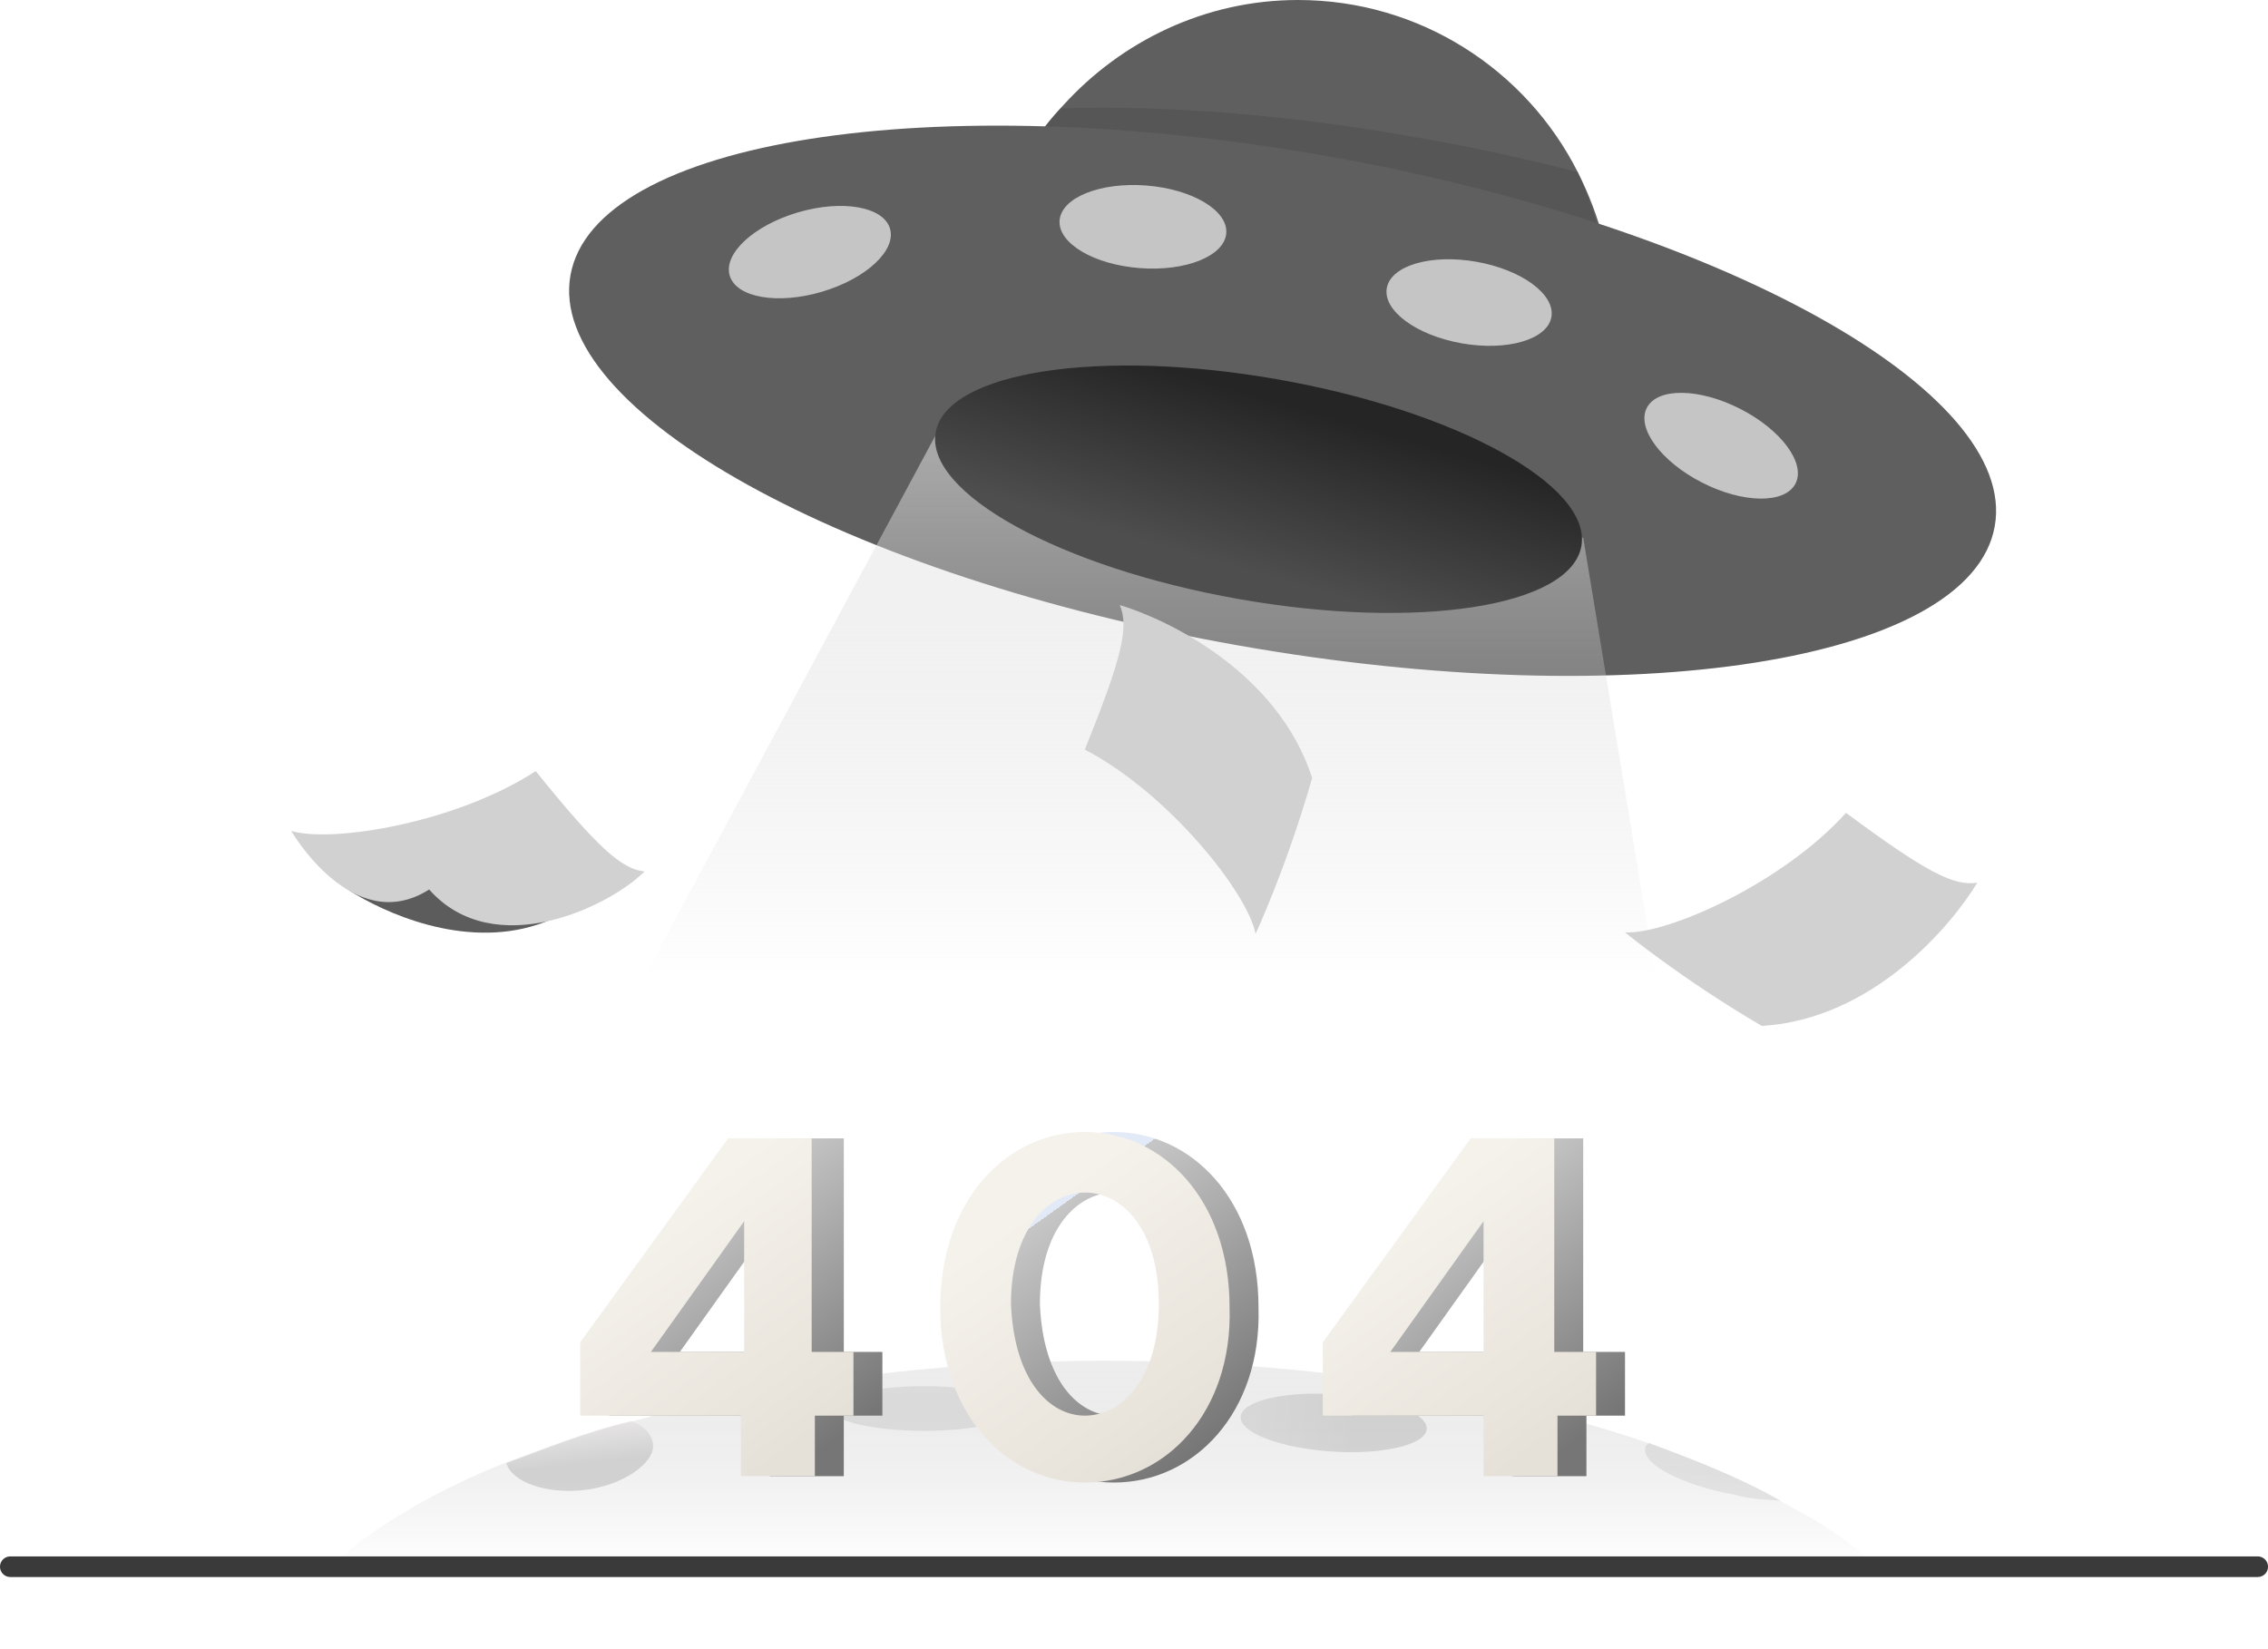 <svg xmlns="http://www.w3.org/2000/svg" width="220" height="160" fill="none" viewBox="0 0 220 160">
  <path fill="#605F5F" d="M156.473 30.608c0 16.077-12.786 29.372-28.69 30.3h-1.871c-5.301 0-10.602-1.547-14.968-4.02-9.356-5.256-15.592-15.15-15.592-26.589 0-7.73 2.806-14.84 7.796-20.096C108.761 4.019 116.869 0 125.912 0c11.85 0 22.141 6.802 27.131 16.695 2.182 4.329 3.43 8.966 3.43 13.913Z"/>
  <path fill="#000" d="M156.203 30.608c0 16.077-12.785 29.372-28.689 30.3-5.925-.928-11.538-2.474-16.84-3.71-9.355-5.257-15.592-15.15-15.592-26.59 0-7.73 2.807-14.84 7.796-20.096 10.291-.31 22.141.618 34.303 2.782 5.613.928 10.914 2.165 15.904 3.401 1.871 4.329 3.118 8.966 3.118 13.913Z" opacity=".1"/>
  <path fill="#605F5F" d="M193.492 51.07c2.353-13.112-26.665-29.198-64.816-35.93-38.15-6.73-70.985-1.557-73.338 11.555-2.354 13.112 26.665 29.198 64.815 35.93 38.151 6.73 70.985 1.557 73.339-11.555Z"/>
  <path fill="#C5C5C5" d="M118.95 22.628c.174-2.214-3.305-4.287-7.769-4.63-4.465-.345-8.224 1.17-8.398 3.383-.174 2.213 3.305 4.286 7.769 4.63 4.465.345 8.225-1.17 8.398-3.383Zm-39.24 5.683c4.293-1.263 7.256-4.012 6.62-6.14-.638-2.128-4.634-2.829-8.927-1.565-4.292 1.263-7.256 4.012-6.618 6.14.637 2.128 4.633 2.829 8.926 1.566Zm70.777 2.451c.392-2.186-2.863-4.588-7.272-5.366-4.408-.777-8.3.364-8.692 2.55-.393 2.184 2.863 4.587 7.272 5.364 4.408.778 8.3-.363 8.692-2.548Zm23.674 16.166c1.026-1.973-1.368-5.222-5.348-7.256-3.98-2.035-8.038-2.085-9.064-.112-1.027 1.973 1.368 5.222 5.348 7.256 3.98 2.035 8.038 2.085 9.064.112Z"/>
  <path fill="url(#a)" d="m120.526 41.68-29.313-.309-41.746 77.648 117.171 12.322-13.057-79.149-33.055-10.511Z"/>
  <path fill="url(#b)" d="M181.953 152H31.957c4.054-3.633 9.979-7.267 16.84-9.992 3.742-1.362 8.108-3.179 12.473-4.087 13.098-3.633 29.002-5.904 45.841-5.904 20.27 0 38.981 3.179 53.325 8.175 4.99 1.816 9.356 3.633 13.098 5.904 3.43 1.816 6.237 3.633 8.419 5.904Z" opacity=".5"/>
  <path fill="url(#c)" d="M63.346 140.118c.197 1.845-3.018 4.053-6.739 4.449-3.72.397-6.985-.81-7.492-2.622 3.623-1.319 7.833-3.011 12.109-4.088 1.306.483 2.024 1.339 2.122 2.261Z" opacity=".3"/>
  <path fill="url(#d)" d="M89.647 138.819c4.994 0 9.043-.969 9.043-2.164 0-1.196-4.049-2.165-9.043-2.165-4.995 0-9.044.969-9.044 2.165 0 1.195 4.05 2.164 9.044 2.164Z" opacity=".3"/>
  <path fill="url(#e)" d="M138.395 138.641c.102-1.533-3.855-3.042-8.838-3.369-4.984-.328-9.107.65-9.209 2.183-.103 1.534 3.854 3.042 8.838 3.37 4.983.327 9.106-.65 9.209-2.184Z" opacity=".3"/>
  <path fill="url(#f)" d="M172.726 145.608c-1.239-.143-2.727-.095-4.55-.616-4.921-.879-8.772-2.879-8.594-4.415.035-.307.035-.307.38-.579 4.815 1.801 9.192 3.542 12.764 5.61Z" opacity=".3"/>
  <path fill="url(#g)" d="M153.394 52.991c1.056-5.884-12.108-13.127-29.403-16.178-17.295-3.052-32.171-.756-33.227 5.128-1.056 5.884 12.108 13.127 29.403 16.178 17.294 3.052 32.171.756 33.227-5.128Z"/>
  <path fill="#5C5C5C" d="M41.413 81.485s-10.772 2.735-7.508 4.923c3.264 2.079 10.99 5.689 18.28 3.282 7.29-2.407 0-5.798.109-5.798.108 0-10.881-2.407-10.881-2.407Z"/>
  <path fill="#D1D1D1" d="M28.246 80.61c3.917 1.203 15.995-.766 23.72-5.799 6.093 7.55 8.378 9.518 10.555 9.737-3.373 3.391-14.58 8.861-20.892 1.75-7.398 4.705-13.383-5.688-13.383-5.688Zm129.383 9.847c4.135.22 15.342-4.813 21.435-11.596 7.834 5.798 10.446 7.111 12.731 6.783-2.503 4.157-10.12 13.237-20.892 13.893-7.834-4.594-13.274-9.08-13.274-9.08Zm-35.834.136c-.818-4.06-8.483-13.66-16.57-17.871 3.664-9.032 4.285-11.888 3.398-14.02 4.649 1.389 15.341 6.504 18.659 16.773-2.498 8.731-5.487 15.118-5.487 15.118Z"/>
  <path stroke="#3A3A3A" stroke-linecap="round" stroke-linejoin="round" stroke-miterlimit="10" stroke-width="2" d="M219.001 152H1"/>
  <g filter="url(#h)">
    <path fill="url(#i)" d="M85.593 127.159v6.184H81.85v5.874h-7.172v-5.874H59.086v-7.111l14.345-19.788h8.42v20.715h3.742ZM74.99 114.483l-9.043 12.676h9.043v-12.676Z"/>
  </g>
  <g filter="url(#j)">
    <path fill="url(#k)" d="M108.045 139.835c-7.485 0-14.033-6.493-14.033-17.004 0-10.512 6.548-17.005 14.033-17.005 7.484 0 14.033 6.493 14.033 17.005.311 10.202-6.237 17.004-14.033 17.004Zm0-6.492c3.43 0 7.172-3.401 7.172-10.822 0-7.111-3.43-10.821-7.172-10.821-3.431 0-7.173 3.401-7.173 10.821.312 7.421 3.742 10.822 7.173 10.822Z"/>
  </g>
  <g filter="url(#l)">
    <path fill="url(#m)" d="M157.628 127.159v6.184h-3.742v5.874h-7.173v-5.874h-15.592v-7.111l14.345-19.788h8.108v20.715h4.054Zm-10.915-12.676-9.043 12.676h9.043v-12.676Z"/>
  </g>
  <g filter="url(#n)">
    <path fill="url(#o)" d="M82.786 127.159v6.184h-3.742v5.874H71.87v-5.874H56.28v-7.111l14.345-19.787h8.108v20.714h4.054Zm-10.603-12.676-9.043 12.676h9.043v-12.676Z"/>
  </g>
  <g filter="url(#p)">
    <path fill="url(#q)" d="M105.238 139.835c-7.484 0-14.033-6.492-14.033-17.004s6.549-17.005 14.033-17.005c7.484 0 14.033 6.493 14.033 17.005.312 10.202-6.237 17.004-14.033 17.004Zm0-6.492c3.43 0 7.172-3.401 7.172-10.821 0-7.111-3.43-10.822-7.172-10.822-3.43 0-7.172 3.401-7.172 10.822.311 7.42 3.742 10.821 7.172 10.821Z"/>
  </g>
  <g filter="url(#r)">
    <path fill="url(#s)" d="M154.821 127.159v6.184h-3.742v5.874h-7.172v-5.874h-15.593v-7.111l14.345-19.787h8.108v20.714h4.054Zm-10.914-12.676-9.044 12.676h9.044v-12.676Z"/>
  </g>
  <defs>
    <linearGradient id="a" x1="108.06" x2="108.06" y1="44.497" y2="94.996" gradientUnits="userSpaceOnUse">
      <stop stop-color="#E7E7E7" stop-opacity=".53"/>
      <stop offset="1" stop-color="#BABABA" stop-opacity="0"/>
    </linearGradient>
    <linearGradient id="b" x1="106.955" x2="106.955" y1="132.017" y2="152" gradientUnits="userSpaceOnUse">
      <stop stop-color="#DBDBDB"/>
      <stop offset="1" stop-color="#ABABAB" stop-opacity="0"/>
    </linearGradient>
    <linearGradient id="c" x1="55.976" x2="56.344" y1="138.632" y2="142.083" gradientUnits="userSpaceOnUse">
      <stop stop-color="#D5CFCF"/>
      <stop offset="1" stop-color="#878787"/>
    </linearGradient>
    <linearGradient id="d" x1="89.648" x2="89.648" y1="134.641" y2="137.07" gradientUnits="userSpaceOnUse">
      <stop stop-color="#B3B3B3"/>
      <stop offset="1" stop-color="#B0B0B0"/>
    </linearGradient>
    <linearGradient id="e" x1="120.975" x2="131.104" y1="137.496" y2="138.173" gradientUnits="userSpaceOnUse">
      <stop stop-color="#A8A8A8"/>
      <stop offset="1" stop-color="#909090"/>
    </linearGradient>
    <linearGradient id="f" x1="166.452" x2="166.185" y1="140.892" y2="143.21" gradientUnits="userSpaceOnUse">
      <stop stop-color="#B7B7B7"/>
      <stop offset="1" stop-color="#B9B9B9"/>
    </linearGradient>
    <linearGradient id="g" x1="122.079" x2="126.694" y1="55.688" y2="39.757" gradientUnits="userSpaceOnUse">
      <stop stop-color="#4E4E4E"/>
      <stop offset="1" stop-color="#252525"/>
    </linearGradient>
    <linearGradient id="i" x1="65.166" x2="80.501" y1="115.047" y2="136.045" gradientUnits="userSpaceOnUse">
      <stop stop-color="#E3EAF7"/>
      <stop offset="0" stop-color="#C6C6C6"/>
      <stop offset="1" stop-color="#767676"/>
    </linearGradient>
    <linearGradient id="k" x1="100.452" x2="116.263" y1="114.753" y2="136.852" gradientUnits="userSpaceOnUse">
      <stop stop-color="#E3EAF7"/>
      <stop offset="0" stop-color="#C6C6C6"/>
      <stop offset="1" stop-color="#767676"/>
    </linearGradient>
    <linearGradient id="m" x1="137.201" x2="152.536" y1="115.047" y2="136.045" gradientUnits="userSpaceOnUse">
      <stop stop-color="#E3EAF7"/>
      <stop offset="0" stop-color="#C6C6C6"/>
      <stop offset="1" stop-color="#767676"/>
    </linearGradient>
    <linearGradient id="o" x1="62.359" x2="77.694" y1="115.047" y2="136.045" gradientUnits="userSpaceOnUse">
      <stop stop-color="#F5F2EC"/>
      <stop offset="1" stop-color="#E6E1D8"/>
    </linearGradient>
    <linearGradient id="q" x1="97.645" x2="113.457" y1="114.754" y2="136.852" gradientUnits="userSpaceOnUse">
      <stop stop-color="#F5F2EC"/>
      <stop offset="1" stop-color="#E6E1D8"/>
    </linearGradient>
    <linearGradient id="s" x1="134.395" x2="149.729" y1="115.047" y2="136.045" gradientUnits="userSpaceOnUse">
      <stop stop-color="#F5F2EC"/>
      <stop offset="1" stop-color="#E6E1D8"/>
    </linearGradient>
    <filter id="h" width="34.506" height="40.772" x="55.086" y="106.444" color-interpolation-filters="sRGB" filterUnits="userSpaceOnUse">
      <feFlood flood-opacity="0" result="BackgroundImageFix"/>
      <feColorMatrix in="SourceAlpha" result="hardAlpha" values="0 0 0 0 0 0 0 0 0 0 0 0 0 0 0 0 0 0 127 0"/>
      <feOffset dy="4"/>
      <feGaussianBlur stdDeviation="2"/>
      <feComposite in2="hardAlpha" operator="out"/>
      <feColorMatrix values="0 0 0 0 0 0 0 0 0 0 0 0 0 0 0 0 0 0 0.25 0"/>
      <feBlend in2="BackgroundImageFix" result="effect1_dropShadow_1048_86288"/>
      <feBlend in="SourceGraphic" in2="effect1_dropShadow_1048_86288" result="shape"/>
    </filter>
    <filter id="j" width="36.076" height="42.009" x="90.012" y="105.826" color-interpolation-filters="sRGB" filterUnits="userSpaceOnUse">
      <feFlood flood-opacity="0" result="BackgroundImageFix"/>
      <feColorMatrix in="SourceAlpha" result="hardAlpha" values="0 0 0 0 0 0 0 0 0 0 0 0 0 0 0 0 0 0 127 0"/>
      <feOffset dy="4"/>
      <feGaussianBlur stdDeviation="2"/>
      <feComposite in2="hardAlpha" operator="out"/>
      <feColorMatrix values="0 0 0 0 0 0 0 0 0 0 0 0 0 0 0 0 0 0 0.25 0"/>
      <feBlend in2="BackgroundImageFix" result="effect1_dropShadow_1048_86288"/>
      <feBlend in="SourceGraphic" in2="effect1_dropShadow_1048_86288" result="shape"/>
    </filter>
    <filter id="l" width="34.506" height="40.772" x="127.121" y="106.444" color-interpolation-filters="sRGB" filterUnits="userSpaceOnUse">
      <feFlood flood-opacity="0" result="BackgroundImageFix"/>
      <feColorMatrix in="SourceAlpha" result="hardAlpha" values="0 0 0 0 0 0 0 0 0 0 0 0 0 0 0 0 0 0 127 0"/>
      <feOffset dy="4"/>
      <feGaussianBlur stdDeviation="2"/>
      <feComposite in2="hardAlpha" operator="out"/>
      <feColorMatrix values="0 0 0 0 0 0 0 0 0 0 0 0 0 0 0 0 0 0 0.25 0"/>
      <feBlend in2="BackgroundImageFix" result="effect1_dropShadow_1048_86288"/>
      <feBlend in="SourceGraphic" in2="effect1_dropShadow_1048_86288" result="shape"/>
    </filter>
    <filter id="n" width="34.506" height="40.772" x="52.279" y="106.445" color-interpolation-filters="sRGB" filterUnits="userSpaceOnUse">
      <feFlood flood-opacity="0" result="BackgroundImageFix"/>
      <feColorMatrix in="SourceAlpha" result="hardAlpha" values="0 0 0 0 0 0 0 0 0 0 0 0 0 0 0 0 0 0 127 0"/>
      <feOffset dy="4"/>
      <feGaussianBlur stdDeviation="2"/>
      <feComposite in2="hardAlpha" operator="out"/>
      <feColorMatrix values="0 0 0 0 0 0 0 0 0 0 0 0 0 0 0 0 0 0 0.25 0"/>
      <feBlend in2="BackgroundImageFix" result="effect1_dropShadow_1048_86288"/>
      <feBlend in="SourceGraphic" in2="effect1_dropShadow_1048_86288" result="shape"/>
    </filter>
    <filter id="p" width="36.076" height="42.009" x="87.205" y="105.826" color-interpolation-filters="sRGB" filterUnits="userSpaceOnUse">
      <feFlood flood-opacity="0" result="BackgroundImageFix"/>
      <feColorMatrix in="SourceAlpha" result="hardAlpha" values="0 0 0 0 0 0 0 0 0 0 0 0 0 0 0 0 0 0 127 0"/>
      <feOffset dy="4"/>
      <feGaussianBlur stdDeviation="2"/>
      <feComposite in2="hardAlpha" operator="out"/>
      <feColorMatrix values="0 0 0 0 0 0 0 0 0 0 0 0 0 0 0 0 0 0 0.25 0"/>
      <feBlend in2="BackgroundImageFix" result="effect1_dropShadow_1048_86288"/>
      <feBlend in="SourceGraphic" in2="effect1_dropShadow_1048_86288" result="shape"/>
    </filter>
    <filter id="r" width="34.506" height="40.772" x="124.314" y="106.445" color-interpolation-filters="sRGB" filterUnits="userSpaceOnUse">
      <feFlood flood-opacity="0" result="BackgroundImageFix"/>
      <feColorMatrix in="SourceAlpha" result="hardAlpha" values="0 0 0 0 0 0 0 0 0 0 0 0 0 0 0 0 0 0 127 0"/>
      <feOffset dy="4"/>
      <feGaussianBlur stdDeviation="2"/>
      <feComposite in2="hardAlpha" operator="out"/>
      <feColorMatrix values="0 0 0 0 0 0 0 0 0 0 0 0 0 0 0 0 0 0 0.25 0"/>
      <feBlend in2="BackgroundImageFix" result="effect1_dropShadow_1048_86288"/>
      <feBlend in="SourceGraphic" in2="effect1_dropShadow_1048_86288" result="shape"/>
    </filter>
  </defs>
</svg>
